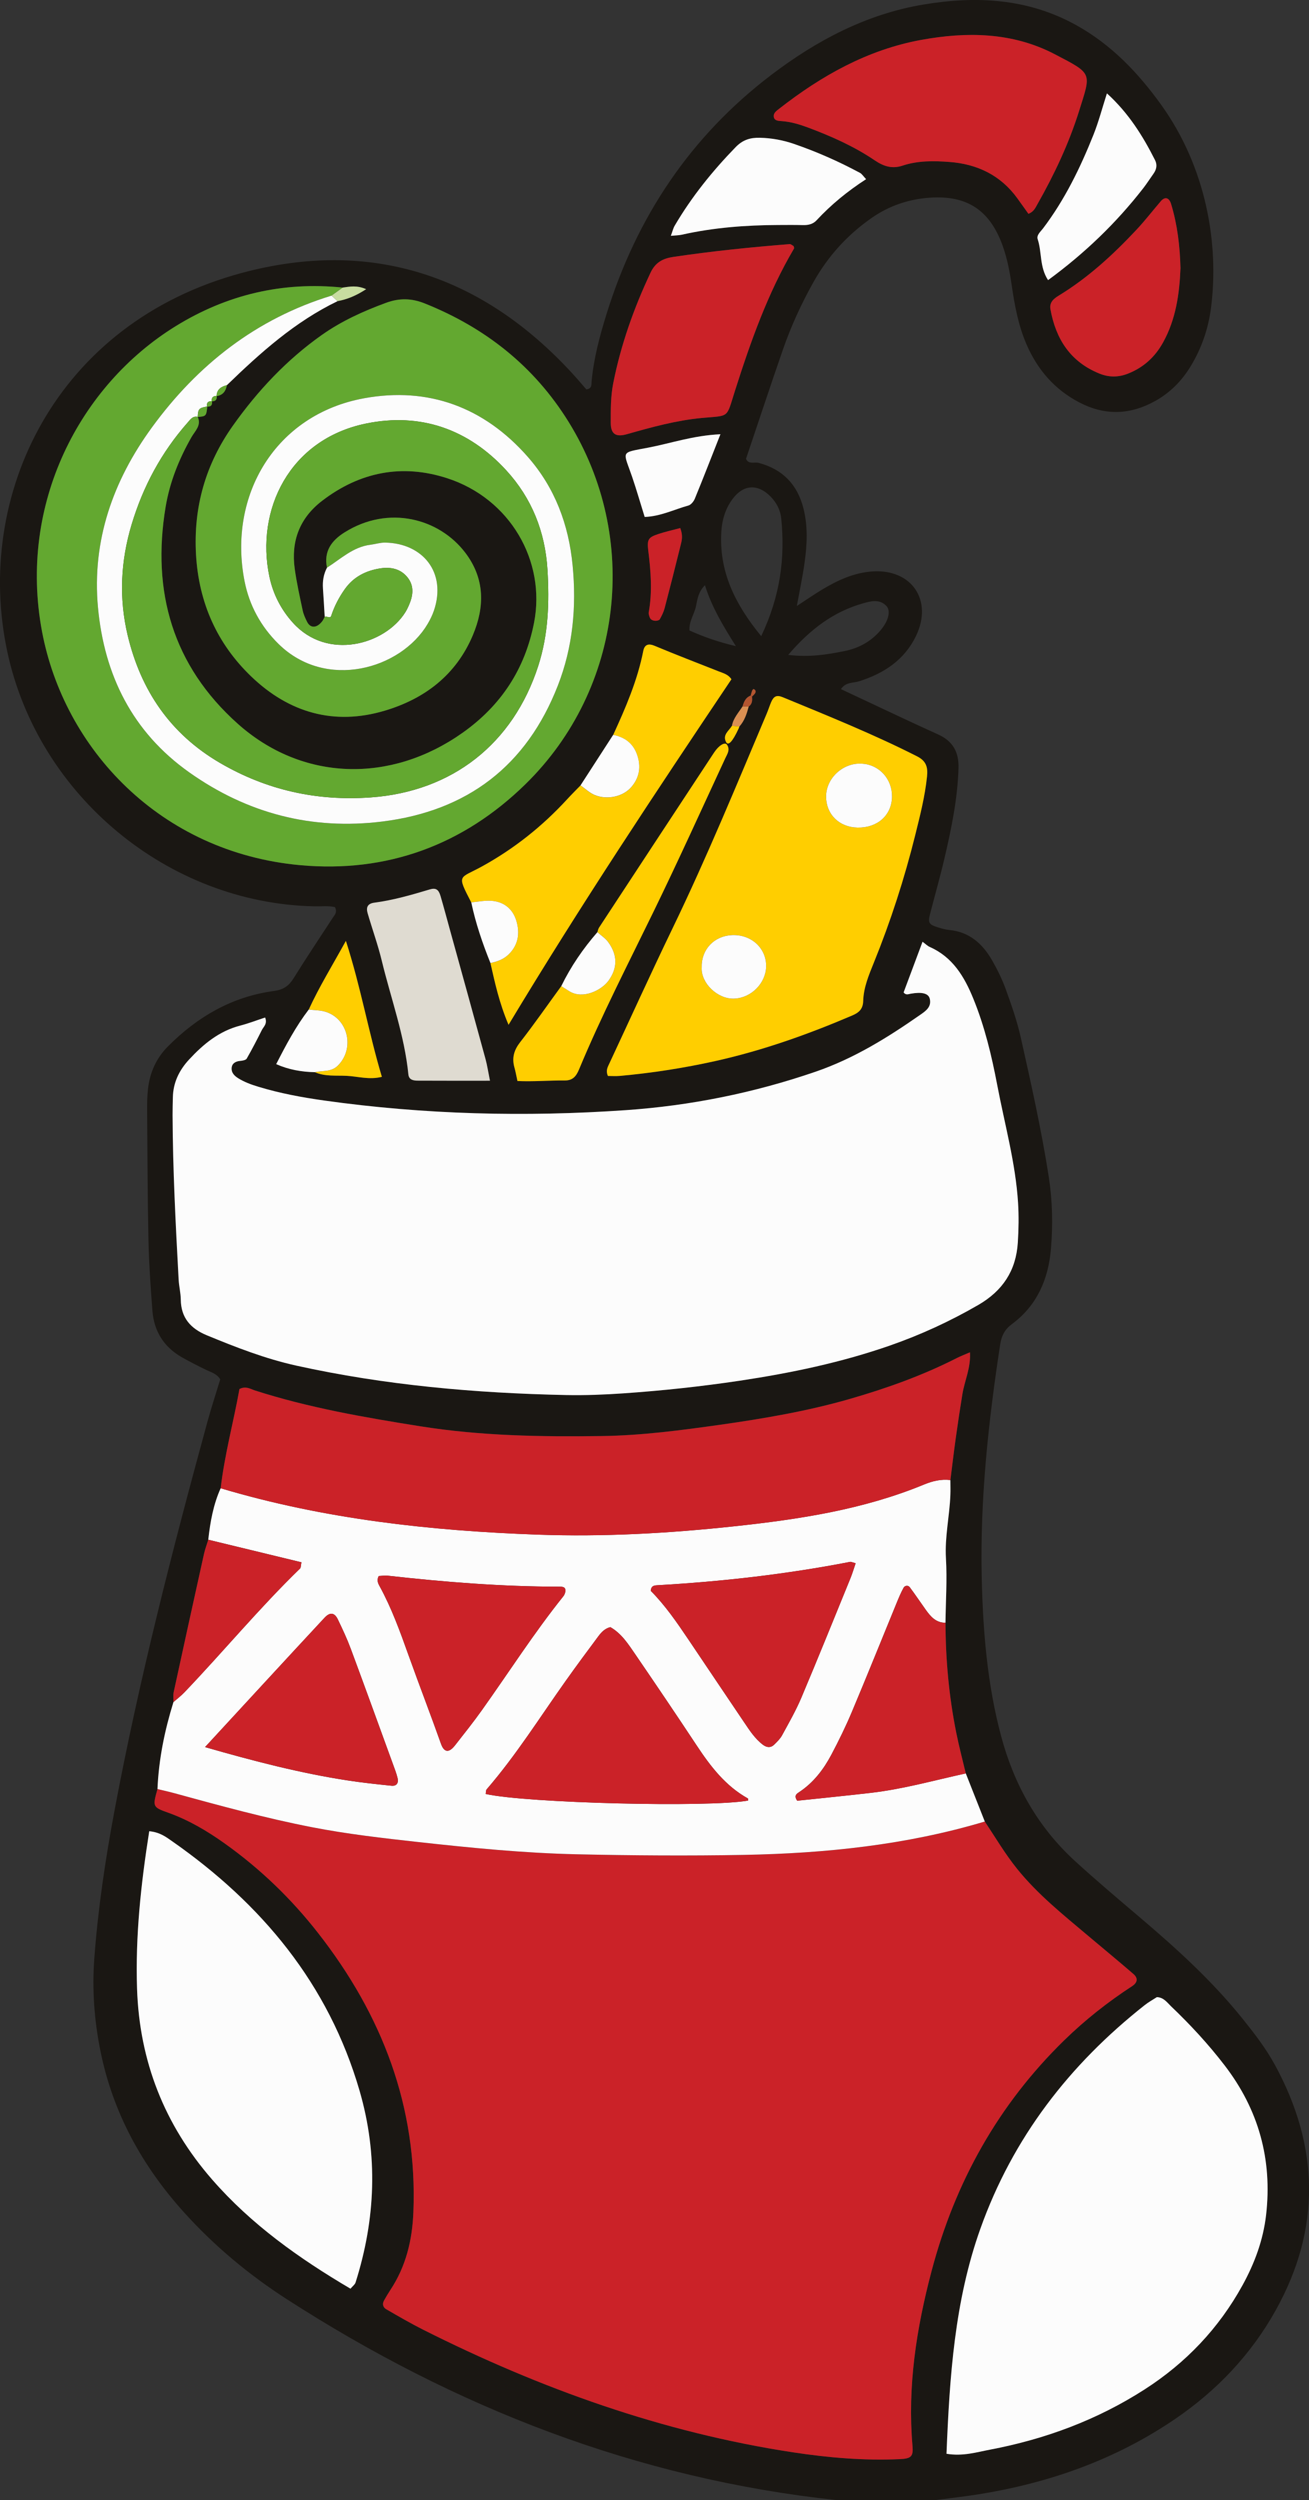 <svg xmlns="http://www.w3.org/2000/svg" width="565.66" height="1080" viewBox="0 0 565.66 1080"><rect x="0" y="0" width="565.66" height="1080" fill="#333333" stroke="none"/><g id="a"/><g id="b"><g id="c"><g id="d"><path d="M404.67 1079.97c-14.39.01-28.78.02-43.17.03-86.38-9.27-164.95-39.99-237.6-86.81-16.38-10.56-31.28-22.97-44.37-37.48-18.19-20.15-30.83-43.19-36.18-69.97-2.62-13.1-3.59-26.32-2.6-39.69 1.6-21.54 4.78-42.85 8.76-64.06 10.62-56.52 24.9-112.16 40.07-167.59 1.7-6.23 3.72-12.37 5.59-18.52-1.4-2.43-3.91-3.05-6.14-4.14-3.55-1.73-7.08-3.5-10.51-5.46-7.76-4.44-11.99-11.26-12.66-20.11-.75-10.04-1.49-20.09-1.7-30.14-.4-18.69-.44-37.39-.58-56.09-.02-3.23.01-6.49.39-9.69.82-6.97 3.54-13.11 8.56-18.17 12.77-12.87 27.77-21.58 45.91-24 4.03-.54 6.38-2.17 8.45-5.51 5.49-8.85 11.31-17.5 16.99-26.23.75-1.15 1.97-2.18.87-4.48-2.65-.65-5.81-.28-8.89-.34-63.29-1.3-119.27-47.85-132.65-109.74C-11.39 214.17 23.96 139.41 104.73 117.84c55.58-14.85 103.56 1.02 142.57 43.45 2.15 2.33 4.19 4.76 6.09 6.94 2.55-.43 2.13-2.12 2.25-3.4.93-10.08 3.54-19.78 6.53-29.39 13-41.7 36.12-76.42 71.03-103.01 19.71-15 41.24-26.35 65.86-30.47 22.77-3.81 45.1-2.69 66 8.9 15.15 8.4 26.69 20.48 36.67 34.34 19.48 27.07 25.14 60.05 21.59 87.75-1.16 9.01-4.06 17.47-8.79 25.26-3.81 6.27-8.81 11.36-15.22 14.95-10.83 6.08-21.78 6.49-32.92.67-10.66-5.57-18.01-14.07-22.76-24.98-3.63-8.32-5.21-17.16-6.51-26.06-.83-5.7-1.92-11.32-3.89-16.76-5.5-15.19-15.25-21.71-31.32-20.64-9.13.61-17.58 3.44-25.15 8.69-10.51 7.3-18.92 16.54-25.18 27.68-5.29 9.41-9.78 19.22-13.31 29.41-5.41 15.59-10.58 31.26-15.89 47.02 1.05 2.57 3.63 1.27 5.49 1.77 10.34 2.77 16.69 9.29 19.32 19.65 1.99 7.84 1.58 15.7.48 23.55-.84 5.95-2.1 11.84-3.33 18.62 4.14-2.7 7.37-4.95 10.74-6.98 6.82-4.11 13.98-7.46 22.08-7.96 16.9-1.04 26.06 12.57 18.67 27.89-5.01 10.38-13.88 16.18-24.57 19.57-2.62.83-5.81.26-7.86 3.39 2.32 1.09 4.57 2.15 6.82 3.2 11.71 5.47 23.37 11.06 35.15 16.37 6.42 2.89 9.03 7.66 8.83 14.53-.4 13.38-3.11 26.39-6.15 39.33-1.88 8.04-4.17 15.98-6.21 23.98-.88 3.43-.36 4.31 3.11 5.39 1.71.53 3.46 1.07 5.22 1.24 8.74.83 14.45 5.97 18.56 13.15 2.31 4.03 4.39 8.28 5.96 12.64 2.43 6.75 4.83 13.57 6.39 20.55 4.48 19.97 8.95 39.95 12.11 60.2 1.62 10.37 1.83 20.8.96 31.19-1.1 13.04-5.96 24.43-16.8 32.47-3.14 2.33-4.55 5.01-5.14 8.85-5.12 33.45-8.75 67-7.97 100.91.53 23.05 2.39 45.93 8.38 68.31 5.61 20.99 15.86 39.26 31.95 53.97 9.02 8.24 18.36 16.13 27.68 24.04 15.93 13.51 31.36 27.49 44.52 43.82 5.19 6.45 10.26 13 14.22 20.28 19.14 35.22 19.94 70.62.29 105.88-10.68 19.16-25.46 34.71-43.59 47.05-25.72 17.5-54.3 27.57-84.83 32.46-6.03.97-12.11 1.63-18.16 2.44zM91.61 173.29l-.06.07c1.65.07 2.26-.79 2.11-2.34l-.07.09c2.76-.38 4.01-2.19 4.47-4.74 14.48-14.02 29.41-27.43 47.81-36.28 4.19-.78 8.02-2.34 12.36-5.17-4.01-1.79-7.07-1.12-10.12-.69-25.94-2.68-50.06 3.03-72.13 16.64C34.41 166.49 7.81 217.65 18.14 272.75c9.47 50.5 50.89 95.47 111.64 100.99 37.43 3.41 70.37-8.66 97.27-34.99 42.27-41.37 49.69-106.43 18.63-156.54-14.91-24.06-36-40.68-62.18-51.15-5.65-2.26-10.91-2.37-16.61-.28-9.84 3.6-19.29 7.88-27.87 13.94-15.14 10.7-27.63 24.02-38.32 39.07-11.87 16.72-17.18 35.27-16 55.84 1.19 20.74 9.09 38.44 23.93 52.66 16.24 15.55 35.7 21.24 57.62 14.71 17.28-5.15 30.78-15.41 38.03-32.51 5.25-12.39 5.23-24.58-3.21-35.71-11.23-14.8-33.1-20.8-52.21-8.79-5.59 3.52-9.02 8.18-7.57 15.23-1.47 2.81-1.95 5.81-1.74 8.96.28 4.1.51 8.21.76 12.32-.35.62-.63 1.3-1.06 1.86-2.28 2.99-5.04 3.16-6.5.34-.81-1.58-1.58-3.26-1.95-4.99-1.26-5.96-2.59-11.92-3.43-17.95-1.67-12 2.11-21.98 11.84-29.43 16.28-12.47 34.47-16.03 53.9-9.79 27.43 8.83 42.81 35.92 37.68 62.4-3.89 20.06-14.24 35.79-30.8 47.54-31.29 22.2-69.52 20.98-97.31-3.88-28.01-25.06-37.21-57.01-31.1-93.68 1.79-10.72 5.8-20.68 11.19-30.13 1.49-2.61 4.36-5.01 2.68-8.69l-.03.03c3.61-.27 3.75-.43 4.13-4.55l-.04.05c1.76.17 2.29-.76 2.09-2.34zM324.4 300.47c-2.19.81-2.95 2.69-3.52 4.7-1.72 2.69-4 5.06-4.59 8.37-1.3 2.17-4.17 3.86-2.53 6.99.93 1.77 2.73-.04 5.38-5.73.15-.31.25-.64.37-.97 2.23-2.47 3.18-5.52 4.03-8.64 1.55-1.07 1.6-2.63 1.42-4.28.47-.51 1.06-.94 1.39-1.53.42-.76.11-1.45-.71-1.74-.12-.04-.54.45-.66.76-.25.66-.4 1.36-.58 2.05zm-188.34 162.69c4.41 1.95 9.16 1.35 13.76 1.58 4.85.24 9.75 1.8 15.19.43-5.75-19.19-9.03-38.53-15.55-58.73-5.96 10.81-11.57 19.91-16.04 29.66-5.59 7.3-9.87 15.36-14.07 23.59 5.47 2.4 11 3.35 16.71 3.47zm122.08-60.49c-6.19 7.12-11.49 14.83-15.62 23.33-5.9 8.1-11.61 16.33-17.77 24.22-2.7 3.46-3.63 6.83-2.46 10.95.48 1.7.78 3.45 1.3 5.81 6.91.32 13.68-.3 20.43-.23 3.45.03 4.94-1.79 6.18-4.77 9.66-23.2 21.16-45.53 32.17-68.11 10.69-21.92 20.75-44.15 31.01-66.28.84-1.81 2.29-3.75.71-5.94-.87-1.2-3.46.3-5.54 3.45-16.59 25.18-33.14 50.38-49.69 75.59-.38.58-.49 1.32-.73 1.99zm-54.5-12.85c1.88 9.01 4.86 17.68 8.28 26.2 1.96 8.57 3.79 17.18 7.83 26.67 31.05-51.6 63.6-100.52 96.31-149.26-1.34-2.11-3.46-2.61-5.44-3.39-9.33-3.68-18.68-7.29-27.94-11.14-2.25-.93-4.14-.65-4.7 2.24-2.51 12.77-7.62 24.59-13.01 36.31-4.71 7.27-9.41 14.54-14.11 21.82-1.96 2.03-3.97 4.01-5.87 6.09-10.68 11.63-22.87 21.31-36.72 28.92-9.86 5.42-11.01 3.13-4.62 15.53zm-108.29 253.08c-3.18 7.08-4.51 14.6-5.35 22.24-.63 2.05-1.41 4.07-1.87 6.16-4.41 19.89-8.78 39.79-13.09 59.7-.3 1.36-.07 2.84-.08 4.26-3.81 12.25-6.36 24.73-6.91 37.58-2.1 7.55-2.19 7.79 4.57 10.19 8.9 3.17 16.89 7.9 24.52 13.33 15.32 10.91 28.74 23.85 40.3 38.64 27.68 35.41 43.01 75.05 41.19 120.63-.49 12.16-3.21 23.4-9.93 33.58-.99 1.5-1.9 3.04-2.77 4.61-.82 1.49-.38 2.94.95 3.71 5.28 3.05 10.57 6.13 16.01 8.87 50.65 25.47 103.51 44.39 159.74 52.95 15.25 2.32 30.66 3.65 46.14 2.95 4.94-.22 5.95-1.09 5.55-5.68-2.23-25.76 1.7-50.82 8.25-75.6 10.14-38.34 28.77-71.78 57.24-99.59 9.03-8.82 18.86-16.58 29.42-23.46 2.39-1.56 2.62-3.46.55-5.25-6.51-5.63-13.18-11.1-19.76-16.65-10.7-9.02-21.63-17.76-30.5-28.77-5.21-6.47-9.39-13.57-13.95-20.44-2.74-6.92-5.48-13.85-8.21-20.77-1.38-5.84-2.93-11.65-4.11-17.53-3.16-15.69-4.62-31.56-4.66-47.55.11-9.27.75-18.58.2-27.82-.56-9.3 1.58-18.28 1.92-27.45.08-2.13.0-4.26.0-6.4.76-6.04 1.47-12.1 2.31-18.13.89-6.4 1.84-12.78 2.9-19.15.96-5.76 3.65-11.25 3.24-17.92-2.38 1.03-4.05 1.66-5.63 2.46-14.77 7.54-30.29 13.07-46.2 17.66-18.33 5.29-37.09 8.48-55.9 11.15-17.04 2.41-34.13 4.67-51.41 4.91-26.24.37-52.38-.08-78.41-4.22-24.12-3.85-48.13-7.98-71.45-15.48-1.97-.63-3.9-2.05-6.68-.61-2.51 14.07-6.42 28.25-8.11 42.87zm19.2-203.38c-3.54 1.16-7.1 2.55-10.78 3.5-9.09 2.36-15.92 7.97-22.11 14.67-4.33 4.68-6.89 10.01-7.01 16.43-.05 2.51-.13 5.03-.12 7.54.1 23.73 1.34 47.42 2.62 71.11.16 2.87.89 5.71.92 8.57.09 7.87 4.22 12.55 11.21 15.44 12.62 5.21 25.31 10.16 38.69 13.12 38.4 8.48 77.36 11.9 116.58 12.72 8.25.17 16.54-.16 24.77-.73 16.85-1.16 33.64-2.96 50.35-5.47 22.06-3.31 43.82-7.85 64.91-15.21 13.25-4.62 25.94-10.47 38.1-17.5 10.46-6.05 16.31-14.7 17.1-26.9.37-5.76.47-11.46.11-17.22-1.09-17.3-5.79-33.95-9-50.87-2.41-12.72-5.42-25.25-10.32-37.29-3.89-9.56-8.93-18.01-18.9-22.41-.95-.42-1.73-1.23-3.06-2.21-2.8 7.5-5.52 14.76-8.18 21.89 1.02 1.3 2.06.72 3.09.54 4.89-.84 7.68-.14 8.23 2.23.81 3.51-1.77 5.24-4.1 6.87-14.16 9.89-28.72 18.92-45.25 24.6-26.67 9.17-54.08 14.69-82.12 16.62-43.49 3-86.93 1.9-130.15-4.16-9.59-1.35-19.13-3.11-28.44-5.93-3.12-.94-6.11-2.02-8.88-3.75-1.62-1.01-2.89-2.39-2.77-4.3.13-2.03 1.61-2.96 3.66-3.14 1-.09 2.47-.33 2.86-1 2.33-4.03 4.46-8.19 6.55-12.35.74-1.47 2.49-2.64 1.4-5.43zM409 1059.98c7.1 1.18 12.98-.69 18.88-1.8 23.84-4.52 46.22-12.82 66.71-25.99 17.86-11.47 32.06-26.39 42.31-45 5.23-9.5 8.96-19.53 10.2-30.39 2.74-23.96-3.24-45.5-17.94-64.62-7.02-9.12-14.81-17.55-23.12-25.49-1.72-1.65-3.17-3.87-6.14-3.97-1.71 1.11-3.61 2.16-5.29 3.48-32.53 25.69-56.97 57.24-71 96.63-11.12 31.22-13.25 63.65-14.62 97.14zM64.49 791.05c-3.6 22.84-6.02 45.28-5.27 67.99 1.03 31.36 11.83 58.82 32.43 82.46 16.97 19.47 37.67 34.14 59.81 47.18.88-1.05 1.89-1.76 2.19-2.7 8.68-27.4 9.81-54.99 1.75-82.74-13.42-46.23-42.33-80.86-81.18-107.97-2.58-1.8-5.21-3.78-9.73-4.22zm198.21-326.25c1.58.0 3.36.14 5.12-.02 13.95-1.25 27.75-3.4 41.42-6.45 20.37-4.54 39.93-11.49 59.09-19.68 2.82-1.21 4.6-2.72 4.7-6.27.16-5.79 2.42-11.16 4.58-16.49 7.29-17.97 13.24-36.38 17.91-55.19 2.07-8.34 4.2-16.68 5.09-25.29.41-3.97-.33-6.67-4.28-8.67-18.89-9.58-38.51-17.48-58.06-25.55-2.66-1.09-3.91-.45-5.03 2.14-.71 1.64-1.24 3.37-1.94 5.02-13.11 31.04-25.93 62.2-40.6 92.56-9.51 19.69-18.54 39.61-27.8 59.42-.63 1.35-.97 2.66-.19 4.47zM444.42 92.37c2.34-.92 3.03-2.63 3.91-4.17 7.27-12.82 13.56-26.14 17.97-40.18 5.28-16.81 6.03-15.99-10.52-24.62-18.29-9.54-38.08-9.76-57.78-6.15-23.05 4.23-43.02 15.44-61.33 29.76-1.12.87-2.47 1.8-2.3 3.33.19 1.81 1.94 1.86 3.31 1.96 3.99.27 7.75 1.39 11.46 2.77 10.1 3.78 19.97 8.15 28.89 14.2 3.98 2.7 7.62 3.73 12.02 2.27 6.63-2.2 13.48-2.09 20.26-1.58 12 .9 22.1 5.72 29.33 15.7 1.64 2.26 3.25 4.54 4.8 6.7zm-101.45 13.95c-.58-.31-1.19-.92-1.75-.87-16.77 1.33-33.5 3.06-50.16 5.51-4.67.69-7.84 2.37-9.95 6.84-7.21 15.31-12.83 31.15-16.12 47.73-1.11 5.57-1.09 11.42-1.08 17.14.01 4.85 2.19 6.26 6.93 4.91 10.69-3.03 21.47-6.02 32.5-7.03 12.13-1.12 10.4.37 14.28-11.81 6.75-21.2 14.14-42.1 25.49-61.37.14-.24-.09-.69-.15-1.05zM211.71 466.85c-.78-3.86-1.18-6.67-1.93-9.39-5.1-18.66-10.26-37.29-15.41-55.93-1.33-4.83-2.62-9.68-4.03-14.49-.83-2.82-2.07-3.58-4.57-2.83-7.9 2.36-15.8 4.66-24.02 5.74-2.79.37-3.68 1.88-2.91 4.53 2.01 6.88 4.45 13.64 6.13 20.59 3.96 16.33 9.81 32.22 11.49 49.09.23 2.33 2.16 2.66 3.96 2.67 10.01.06 20.03.03 31.27.03zM510.13 115.72c-.25-9.33-1.32-18.56-4.04-27.56-.87-2.86-2.67-3.34-4.48-1.22-3.51 4.08-6.8 8.36-10.47 12.28-10.1 10.78-20.92 20.74-33.6 28.47-2.3 1.4-4.12 2.99-3.59 5.96 2.32 12.85 8.63 22.67 21.18 27.74 4.22 1.71 8.34 1.63 12.55-.08 6.61-2.67 11.49-7.16 14.92-13.37 5.55-10.03 7.09-20.96 7.54-32.22zm-220.24-13.86c1.97-.19 3.38-.18 4.72-.48 13.71-3.07 27.61-4.13 41.62-4.19 3.58-.02 7.17-.06 10.75.04 2.27.06 4.33-.41 5.87-2.07 6.3-6.78 13.42-12.6 21.41-17.77-1.2-1.26-1.78-2.25-2.65-2.72-9.16-4.92-18.66-9.12-28.48-12.5-4.71-1.62-9.65-2.55-14.75-2.67-4.2-.1-7.44.91-10.5 4.06-10.04 10.34-19 21.45-26.3 33.87-.69 1.17-.99 2.56-1.69 4.42zm188.45-61.53c-2.07 6.44-3.59 12.31-5.82 17.9-5.71 14.31-12.43 28.12-21.82 40.48-1.07 1.4-2.87 2.89-2.28 4.65 1.86 5.58.75 11.97 4.48 17.65 15.85-11.6 29.45-24.68 41.15-39.73 1.53-1.97 2.87-4.1 4.33-6.13 1.36-1.88 1.82-3.87.73-6.01-5.3-10.49-11.46-20.34-20.77-28.8zm-149.4 234.49c8.3-17.46 10.36-33.84 8.66-50.83-.36-3.63-2.02-6.84-4.61-9.48-5.51-5.61-11.69-5.28-16.39 1-3.07 4.11-4.55 8.84-4.88 13.97-1.08 17.1 5.63 31.21 17.22 45.33zm-17.62-87.25c-11.87.57-21.39 3.91-31.17 5.79-12.39 2.38-10.92 1.12-7.01 12.58 1.94 5.7 3.61 11.48 5.44 17.37 6.91-.26 12.74-3.25 18.88-4.94 1.14-.31 2.31-1.78 2.8-2.99 3.64-8.88 7.11-17.83 11.05-27.81zm29.29 95.34c9.44 1.11 16.88-.18 24.25-1.64 6.11-1.21 11.45-4.08 15.57-8.89 3.5-4.09 4.64-8.48 2.6-10.62-2.95-3.1-6.73-2.08-10.08-1.13-12.73 3.6-22.81 11.15-32.35 22.28zm-46.64-54.8c-3.36.9-6.45 1.58-9.44 2.57-4.29 1.42-5 2.29-4.39 7.16 1.12 8.91 1.83 17.77.2 26.69-.12.64.18 1.39.39 2.06.38 1.18 1.45 1.54 2.51 1.58.64.03 1.63-.2 1.88-.64.85-1.52 1.66-3.13 2.1-4.81 2.36-8.98 4.63-17.99 6.86-27 .5-2.04 1.18-4.13-.11-7.6zm10.66 24.69c-2.88 2.88-3.25 6.05-3.88 9.1-.7 3.42-3.04 6.4-2.81 10.45 6.11 2.76 12.36 4.95 20.06 6.78-5.66-8.98-10.42-16.91-13.37-26.33z" fill="#1a1713" fill-rule="evenodd"/><path d="M425.57 786.87c4.56 6.87 8.74 13.97 13.95 20.44 8.87 11.01 19.8 19.75 30.5 28.77 6.58 5.56 13.25 11.02 19.76 16.65 2.07 1.79 1.83 3.69-.55 5.25-10.56 6.88-20.39 14.64-29.42 23.46-28.47 27.81-47.1 61.25-57.24 99.59-6.55 24.78-10.48 49.84-8.25 75.6.4 4.58-.61 5.46-5.55 5.68-15.49.7-30.89-.63-46.14-2.95-56.24-8.56-109.09-27.49-159.74-52.95-5.45-2.74-10.73-5.82-16.01-8.87-1.33-.77-1.78-2.22-.95-3.71.87-1.57 1.78-3.11 2.77-4.61 6.73-10.19 9.45-21.42 9.93-33.58 1.82-45.58-13.5-85.22-41.19-120.63-11.56-14.79-24.98-27.73-40.3-38.64-7.62-5.43-15.61-10.16-24.52-13.33-6.76-2.41-6.67-2.64-4.57-10.19 2.44.6 4.89 1.13 7.3 1.79 19.71 5.39 39.41 10.79 59.5 14.7 15.16 2.95 30.47 4.7 45.8 6.39 22.83 2.52 45.69 4.79 68.65 5.3 24.04.53 48.1.71 72.14.26 35.24-.66 70.16-4.25 104.13-14.41z" fill="#cb2228" fill-rule="evenodd"/><path d="M114.56 439.52c1.09 2.79-.66 3.95-1.4 5.43-2.1 4.16-4.22 8.32-6.55 12.35-.39.67-1.86.91-2.86 1-2.05.19-3.53 1.11-3.66 3.14-.12 1.91 1.15 3.28 2.77 4.3 2.77 1.73 5.76 2.81 8.88 3.75 9.31 2.82 18.86 4.59 28.44 5.93 43.22 6.06 86.66 7.16 130.15 4.16 28.03-1.94 55.44-7.45 82.12-16.62 16.53-5.68 31.09-14.71 45.25-24.6 2.33-1.63 4.91-3.36 4.1-6.87-.55-2.37-3.34-3.08-8.23-2.23-1.03.18-2.07.76-3.09-.54 2.67-7.13 5.38-14.4 8.18-21.89 1.33.97 2.11 1.79 3.06 2.21 9.96 4.4 15.01 12.85 18.9 22.41 4.9 12.04 7.9 24.57 10.32 37.29 3.21 16.92 7.91 33.57 9 50.87.36 5.76.26 11.46-.11 17.22-.79 12.2-6.64 20.84-17.1 26.9-12.17 7.04-24.85 12.88-38.1 17.5-21.1 7.36-42.86 11.9-64.91 15.21-16.71 2.51-33.5 4.3-50.35 5.47-8.24.57-16.53.9-24.77.73-39.23-.82-78.19-4.24-116.58-12.72-13.38-2.96-26.07-7.91-38.69-13.12-6.99-2.89-11.12-7.57-11.21-15.44-.03-2.86-.77-5.7-.92-8.57-1.28-23.68-2.52-47.37-2.62-71.11-.01-2.51.07-5.03.12-7.54.12-6.42 2.68-11.75 7.01-16.43 6.2-6.7 13.02-12.32 22.11-14.67 3.68-.95 7.24-2.34 10.78-3.5z" fill="#fcfcfc" fill-rule="evenodd"/><path d="M425.57 786.87c-33.97 10.16-68.89 13.75-104.13 14.41-24.04.45-48.1.27-72.14-.26-22.96-.51-45.82-2.78-68.65-5.3-15.33-1.69-30.64-3.44-45.8-6.39-20.08-3.9-39.78-9.31-59.5-14.7-2.42-.66-4.87-1.2-7.3-1.79.54-12.85 3.1-25.33 6.91-37.59 1.6-1.41 3.3-2.71 4.76-4.23 16.84-17.63 32.41-36.46 49.94-53.45.4-.39.31-1.29.6-2.69-13.4-3.24-26.83-6.5-40.26-9.75.84-7.64 2.17-15.16 5.36-22.24 44.73 13.34 90.68 18.39 137.1 20.04 28.4 1.01 56.72-.57 84.98-3.62 27.92-3.01 55.55-7.19 81.73-17.98 3.74-1.54 7.48-2.48 11.52-1.99.0 2.13.09 4.27.0 6.4-.34 9.16-2.47 18.15-1.92 27.45.55 9.24-.09 18.54-.2 27.8-4.15.04-6.45-2.71-8.58-5.68-2.29-3.2-4.48-6.48-6.84-9.64-.78-1.05-2.17-.72-2.68.19-1.21 2.18-2.16 4.52-3.11 6.83-6.41 15.61-12.69 31.26-19.24 46.81-2.64 6.28-5.65 12.42-8.83 18.43-3.39 6.4-7.73 12.1-13.89 16.19-1.06.71-2.49 1.48-.9 3.75 10.36-1.1 21.06-2.17 31.74-3.39 13.94-1.61 27.44-5.41 41.1-8.41 2.74 6.92 5.47 13.85 8.21 20.77zm-215.68-11.91c17.54 3.95 96.52 5.94 113.38 2.85-.02-.31.07-.82-.08-.91-9.71-5.41-16.19-13.9-22.17-22.95-8.72-13.19-17.58-26.29-26.51-39.34-3.02-4.41-5.96-9.01-10.76-11.72-2.4.6-3.87 2.21-5.14 3.9-4.73 6.33-9.43 12.69-14.01 19.13-11.24 15.81-21.55 32.29-34.28 47.02-.39.46-.3 1.33-.43 2.01zm159.86-99.66c-1.65-.44-2.01-.66-2.32-.61-27.48 5.34-55.23 8.5-83.17 10.1-1.4.08-2.87.09-3.05 2.43 6.16 6.18 11.24 13.56 16.25 20.99 8.02 11.89 15.99 23.81 24.03 35.69 2.41 3.56 4.73 7.21 8.24 9.84 1.59 1.19 3.32 1.39 4.82-.08 1.26-1.24 2.6-2.54 3.43-4.07 2.91-5.35 5.96-10.65 8.32-16.24 7.25-17.17 14.22-34.45 21.26-51.7.8-1.96 1.39-4.02 2.19-6.34zm-281.15 79.42c21.45 6.16 41.17 11.23 61.35 14.36 6.37.99 12.79 1.67 19.21 2.33 2.23.23 3.19-1.2 2.63-3.39-.27-1.04-.57-2.08-.94-3.08-6.38-17.52-12.72-35.06-19.21-52.54-1.62-4.36-3.6-8.6-5.62-12.8-1.45-3.01-3.38-3.33-5.82-.71-16.83 18.1-33.56 36.29-51.6 55.84zm75.04-73.89c-.9 1.73-.35 3.02.36 4.31 5.21 9.48 8.85 19.61 12.49 29.76 4.6 12.84 9.51 25.56 14.08 38.41 1.26 3.55 3.29 4.17 6.01.7 3.99-5.09 8.03-10.14 11.77-15.41 11.66-16.38 22.5-33.35 35.1-49.06.58-.72.97-1.9.87-2.8-.15-1.3-1.52-1.33-2.55-1.33-24.82.0-49.51-1.98-74.15-4.74-1.39-.16-2.83.1-3.99.15z" fill="#fcfcfc" fill-rule="evenodd"/><path d="M141.3 245.23c-1.45-7.05 1.97-11.72 7.57-15.23 19.11-12 40.98-6 52.21 8.79 8.45 11.13 8.47 23.31 3.21 35.71-7.25 17.1-20.75 27.36-38.03 32.51-21.92 6.53-41.39.84-57.62-14.71-14.84-14.21-22.73-31.92-23.93-52.66-1.18-20.57 4.12-39.13 16-55.84 10.69-15.05 23.18-28.37 38.32-39.07 8.58-6.06 18.03-10.34 27.87-13.94 5.69-2.09 10.96-1.98 16.61.28 26.17 10.47 47.26 27.09 62.18 51.15 31.06 50.11 23.64 115.18-18.63 156.54-26.9 26.33-59.84 38.39-97.27 34.99-60.75-5.53-102.17-50.49-111.64-100.99-10.33-55.1 16.27-106.27 57.82-131.89 22.07-13.61 46.19-19.31 72.13-16.64-1.6 1.15-3.2 2.3-4.8 3.46-32.52 9.95-57.91 29.87-77.67 56.97-16.79 23.02-25.96 48.91-23.29 77.76 2.71 29.25 14.89 53.82 39.36 71.17 25.07 17.78 53.01 25.1 83.57 21.29 36.76-4.59 62.28-24.08 75.79-58.72 6.52-16.7 8.1-34.06 6.39-51.87-1.7-17.71-7.66-33.61-19.41-46.98-18.82-21.42-42.93-30.34-70.7-25.27-38.34 7-58.94 41.95-51.66 79.03 2.04 10.39 7.04 19.58 14.68 27.1 20.52 20.19 52.84 10.92 64.41-8.6 1.09-1.84 2.07-3.81 2.75-5.83 5.54-16.43-4.81-29.05-21.05-29.35-2.12-.04-4.24.66-6.36.93-7.52.94-12.8 6.11-18.81 9.91z" fill="#63a830" fill-rule="evenodd"/><path d="M409.01 1059.98c1.36-33.49 3.5-65.92 14.62-97.14 14.03-39.39 38.47-70.94 71-96.63 1.68-1.33 3.58-2.37 5.29-3.48 2.97.1 4.41 2.33 6.14 3.97 8.32 7.94 16.11 16.36 23.12 25.49 14.71 19.12 20.68 40.66 17.94 64.62-1.24 10.85-4.97 20.89-10.2 30.39-10.25 18.61-24.45 33.53-42.31 45-20.49 13.16-42.88 21.46-66.71 25.99-5.9 1.12-11.77 2.98-18.88 1.8z" fill="#fcfcfc" fill-rule="evenodd"/><path d="M410.69 639.36c-4.04-.49-7.78.45-11.52 1.99-26.18 10.79-53.81 14.98-81.73 17.98-28.26 3.04-56.58 4.63-84.98 3.62-46.42-1.65-92.37-6.7-137.1-20.04 1.69-14.62 5.59-28.79 8.11-42.86 2.78-1.44 4.71-.02 6.68.61 23.31 7.5 47.33 11.63 71.45 15.48 26.02 4.15 52.17 4.59 78.41 4.22 17.28-.24 34.38-2.5 51.41-4.91 18.81-2.67 37.57-5.86 55.9-11.15 15.91-4.59 31.42-10.13 46.2-17.66 1.58-.8 3.25-1.43 5.63-2.46.41 6.67-2.28 12.16-3.24 17.92-1.05 6.37-2.01 12.76-2.9 19.15-.84 6.03-1.55 12.09-2.31 18.13z" fill="#cb2228" fill-rule="evenodd"/><path d="M64.49 791.05c4.52.44 7.15 2.41 9.73 4.22 38.85 27.11 67.76 61.74 81.18 107.97 8.05 27.75 6.92 55.34-1.75 82.74-.29.93-1.31 1.64-2.19 2.7-22.14-13.04-42.84-27.71-59.81-47.18-20.6-23.64-31.4-51.1-32.43-82.46-.75-22.71 1.67-45.15 5.27-67.99z" fill="#fcfcfc" fill-rule="evenodd"/><path d="M262.7 464.8c-.79-1.81-.44-3.12.19-4.47 9.26-19.81 18.29-39.73 27.8-59.42 14.67-30.36 27.49-61.52 40.6-92.56.7-1.65 1.23-3.37 1.94-5.02 1.12-2.59 2.37-3.23 5.03-2.14 19.55 8.07 39.17 15.97 58.06 25.55 3.95 2.01 4.69 4.7 4.28 8.67-.89 8.6-3.02 16.95-5.09 25.29-4.67 18.81-10.62 37.22-17.91 55.19-2.16 5.33-4.42 10.7-4.58 16.49-.1 3.55-1.87 5.06-4.7 6.27-19.15 8.19-38.72 15.14-59.09 19.68-13.67 3.05-27.48 5.19-41.42 6.45-1.75.16-3.54.02-5.12.02zm122.76-120.59c.13-7.66-5.47-13.86-12.97-14.33-8.15-.51-15.51 6.24-15.51 14.23.0 7.67 5.65 13.23 13.59 13.39 8.61.17 14.75-5.31 14.89-13.29zm-82.24 73.67c-.39 6.86 6.89 13.73 13.96 13.51 7.44-.24 13.74-6.64 13.89-13.83.17-7.89-6.33-13.92-14.65-13.61-7.79.29-13.39 6.21-13.2 13.93z" fill="#ffce00" fill-rule="evenodd"/><path d="M141.3 245.23c6-3.81 11.28-8.98 18.81-9.91 2.13-.27 4.25-.97 6.36-.93 16.24.3 26.6 12.92 21.05 29.35-.68 2.02-1.66 3.99-2.75 5.83-11.57 19.52-43.9 28.79-64.41 8.6-7.65-7.52-12.64-16.7-14.68-27.1-7.28-37.08 13.32-72.03 51.66-79.03 27.76-5.07 51.87 3.85 70.7 25.27 11.75 13.37 17.71 29.27 19.41 46.98 1.71 17.81.13 35.17-6.39 51.87-13.51 34.64-39.03 54.13-75.79 58.72-30.55 3.81-58.5-3.51-83.57-21.29-24.47-17.35-36.65-41.92-39.36-71.17-2.67-28.85 6.5-54.74 23.29-77.76 19.76-27.1 45.15-47.02 77.67-56.97.85.8 1.71 1.6 2.56 2.41-18.39 8.86-33.33 22.27-47.81 36.29-2.51.61-4.37 1.85-4.47 4.73l.07-.09c-1.57.0-2.37.69-2.11 2.34l.06-.07c-1.65-.07-2.45.61-2.09 2.34l.04-.05c-3.62.65-3.96 1.03-4.13 4.55l.03-.03c-2.19-.54-3.21 1.13-4.35 2.42-11.36 12.86-19.28 27.6-24.22 44.03-4.77 15.86-5.54 31.83-1.71 47.9 5.69 23.83 18.45 42.61 39.91 55.12 20.19 11.77 41.85 16.56 65.15 14.89 35.18-2.53 61.47-23.13 72.35-56.76 4.41-13.63 4.84-27.53 4-41.58-.98-16.36-6.76-30.9-17.83-42.97-16.37-17.83-37.1-25.02-60.56-20.2-33.21 6.82-47.82 37.39-41.78 66.13 1.57 7.49 5.01 14.23 10.19 19.96 14.91 16.5 39.75 9.47 48.56-4.57.57-.91 1.04-1.89 1.48-2.87 1.84-4.16 2.5-8.41-.57-12.22-2.98-3.69-7.25-4.55-11.71-3.86-6.25.97-11.6 3.65-15.38 9-2.5 3.55-4.49 7.32-5.84 11.47-.46 1.43-1.94-.03-2.82.52-.25-4.11-.48-8.21-.76-12.32-.22-3.15.26-6.15 1.74-8.96z" fill="#fcfcfc" fill-rule="evenodd"/><path d="M140.32 266.51c.89-.55 2.36.91 2.82-.52 1.35-4.15 3.33-7.92 5.84-11.47 3.77-5.35 9.13-8.03 15.38-9 4.46-.69 8.73.17 11.71 3.86 3.08 3.81 2.41 8.05.57 12.22-.43.98-.91 1.96-1.48 2.87-8.82 14.03-33.66 21.07-48.56 4.57-5.17-5.72-8.62-12.46-10.19-19.96-6.04-28.74 8.57-59.31 41.78-66.13 23.47-4.82 44.2 2.38 60.56 20.2 11.08 12.06 16.85 26.61 17.83 42.97.84 14.05.41 27.95-4 41.58-10.88 33.63-37.17 54.23-72.35 56.76-23.3 1.67-44.96-3.11-65.15-14.89-21.46-12.51-34.23-31.29-39.91-55.12-3.83-16.07-3.07-32.04 1.71-47.9 4.94-16.43 12.86-31.17 24.22-44.03 1.14-1.29 2.15-2.96 4.35-2.42 1.68 3.67-1.19 6.08-2.68 8.69-5.39 9.45-9.4 19.41-11.19 30.13-6.12 36.67 3.09 68.63 31.1 93.68 27.79 24.86 66.02 26.08 97.31 3.88 16.56-11.75 26.91-27.48 30.8-47.54 5.13-26.48-10.24-53.57-37.68-62.4-19.42-6.25-37.62-2.68-53.9 9.79-9.73 7.45-13.51 17.44-11.84 29.43.84 6.02 2.17 11.99 3.43 17.95.37 1.73 1.14 3.41 1.95 4.99 1.46 2.82 4.22 2.65 6.5-.34.43-.56.71-1.24 1.06-1.86z" fill="#63a830" fill-rule="evenodd"/><path d="M444.42 92.37c-1.55-2.16-3.16-4.44-4.8-6.7-7.23-9.98-17.33-14.8-29.33-15.7-6.78-.51-13.63-.62-20.26 1.58-4.39 1.46-8.03.43-12.02-2.27-8.92-6.05-18.79-10.42-28.89-14.2-3.71-1.38-7.47-2.5-11.46-2.77-1.37-.09-3.12-.15-3.31-1.96-.16-1.53 1.19-2.46 2.3-3.33 18.31-14.32 38.28-25.54 61.33-29.76 19.69-3.62 39.48-3.4 57.78 6.15 16.55 8.63 15.8 7.81 10.52 24.62-4.41 14.05-10.7 27.36-17.97 40.18-.88 1.55-1.57 3.26-3.91 4.17z" fill="#cb2228" fill-rule="evenodd"/><path d="M264.98 317.46c5.39-11.72 10.5-23.55 13.01-36.31.57-2.89 2.45-3.17 4.7-2.24 9.25 3.85 18.61 7.47 27.94 11.14 1.98.78 4.1 1.28 5.44 3.39-32.71 48.74-65.26 97.66-96.31 149.26-4.04-9.49-5.87-18.1-7.83-26.67 2.82-.61 5.52-1.53 7.66-3.54 4.38-4.12 5.17-9.31 3.52-14.73-1.59-5.22-5.47-8.32-11.01-8.63-2.8-.16-5.64.44-8.46.7-6.39-12.4-5.23-10.11 4.62-15.53 13.84-7.62 26.04-17.3 36.72-28.92 1.91-2.08 3.91-4.06 5.87-6.09 2.05 1.42 3.92 3.27 6.18 4.18 5.5 2.22 12.26.66 15.82-3.51 3.53-4.15 4.26-8.91 2.39-14.07-1.76-4.87-5.34-7.44-10.27-8.41z" fill="#ffce00" fill-rule="evenodd"/><path d="M342.97 106.32c.06.35.29.81.15 1.05-11.36 19.27-18.74 40.17-25.49 61.37-3.88 12.18-2.15 10.69-14.28 11.81-11.03 1.02-21.81 4-32.5 7.03-4.74 1.35-6.92-.07-6.93-4.91-.01-5.72-.03-11.57 1.08-17.14 3.29-16.58 8.9-32.42 16.12-47.73 2.11-4.47 5.29-6.15 9.95-6.84 16.66-2.46 33.39-4.18 50.16-5.51.56-.04 1.16.57 1.75.88z" fill="#cb2228" fill-rule="evenodd"/><path d="M417.35 766.1c-13.66 2.99-27.16 6.8-41.1 8.41-10.68 1.23-21.38 2.29-31.74 3.39-1.59-2.27-.16-3.05.9-3.75 6.16-4.09 10.51-9.79 13.89-16.19 3.18-6.02 6.19-12.16 8.83-18.43 6.54-15.55 12.83-31.2 19.24-46.81.95-2.32 1.9-4.65 3.11-6.83.51-.92 1.9-1.24 2.68-.19 2.36 3.15 4.55 6.43 6.84 9.64 2.13 2.98 4.43 5.73 8.58 5.68.04 16.01 1.51 31.88 4.66 47.57 1.18 5.88 2.73 11.69 4.11 17.53z" fill="#cb2228" fill-rule="evenodd"/><path d="M211.71 466.85c-11.24.0-21.26.03-31.27-.03-1.8-.01-3.73-.34-3.96-2.67-1.68-16.87-7.53-32.76-11.49-49.09-1.68-6.95-4.13-13.71-6.13-20.59-.77-2.65.12-4.16 2.91-4.53 8.21-1.08 16.11-3.38 24.02-5.74 2.5-.75 3.74.02 4.57 2.83 1.41 4.81 2.69 9.66 4.03 14.49 5.15 18.64 10.32 37.27 15.41 55.93.74 2.72 1.15 5.54 1.93 9.39z" fill="#dfdbd1" fill-rule="evenodd"/><path d="M510.13 115.72c-.45 11.26-1.98 22.19-7.54 32.22-3.44 6.21-8.32 10.7-14.92 13.37-4.21 1.71-8.33 1.78-12.55.08-12.55-5.07-18.86-14.89-21.18-27.74-.54-2.97 1.28-4.56 3.59-5.96 12.68-7.73 23.51-17.69 33.6-28.47 3.67-3.92 6.97-8.2 10.47-12.28 1.81-2.11 3.61-1.64 4.48 1.22 2.73 9 3.79 18.23 4.04 27.56z" fill="#cb2228" fill-rule="evenodd"/><path d="M258.15 402.68c.23-.67.35-1.41.73-1.99 16.54-25.21 33.1-50.41 49.69-75.59 2.08-3.15 4.67-4.66 5.54-3.45 1.58 2.19.13 4.13-.71 5.94-10.26 22.13-20.33 44.36-31.01 66.28-11 22.58-22.51 44.9-32.17 68.11-1.24 2.98-2.73 4.8-6.18 4.77-6.76-.06-13.52.55-20.43.23-.52-2.36-.82-4.11-1.3-5.81-1.17-4.12-.24-7.48 2.46-10.95 6.16-7.89 11.87-16.13 17.77-24.22 1.19.74 2.37 1.51 3.57 2.24 5.78 3.52 13.84-.4 16.9-4.69 3.86-5.4 3.95-10.96-.21-16.62-1.22-1.66-3.08-2.85-4.65-4.26z" fill="#ffce00" fill-rule="evenodd"/><path d="M289.9 101.86c.7-1.86 1-3.26 1.69-4.42 7.3-12.43 16.27-23.54 26.3-33.87 3.06-3.15 6.3-4.16 10.5-4.06 5.1.12 10.04 1.05 14.75 2.67 9.82 3.38 19.32 7.58 28.48 12.5.87.47 1.46 1.47 2.65 2.72-7.99 5.16-15.11 10.99-21.41 17.77-1.54 1.66-3.6 2.13-5.87 2.07-3.58-.1-7.17-.06-10.75-.04-14.01.06-27.91 1.12-41.62 4.19-1.34.3-2.75.29-4.72.48z" fill="#fcfcfc" fill-rule="evenodd"/><path d="M478.34 40.34c9.31 8.46 15.47 18.31 20.77 28.8 1.09 2.15.63 4.13-.73 6.01-1.46 2.03-2.8 4.16-4.33 6.13-11.7 15.05-25.3 28.13-41.15 39.73-3.73-5.68-2.62-12.08-4.48-17.65-.59-1.77 1.21-3.25 2.28-4.65 9.38-12.36 16.1-26.17 21.82-40.48 2.23-5.59 3.75-11.45 5.82-17.9z" fill="#fcfcfc" fill-rule="evenodd"/><path d="M90.01 665.15c13.43 3.25 26.86 6.51 40.26 9.75-.29 1.39-.2 2.3-.6 2.69-17.53 16.99-33.1 35.82-49.94 53.45-1.46 1.53-3.17 2.83-4.76 4.23.02-1.42-.21-2.89.08-4.26 4.31-19.91 8.69-39.81 13.09-59.7.46-2.09 1.24-4.11 1.87-6.16z" fill="#cb2228" fill-rule="evenodd"/><path d="M311.32 187.58c-3.94 9.99-7.41 18.94-11.05 27.81-.49 1.21-1.66 2.67-2.8 2.99-6.14 1.69-11.97 4.68-18.88 4.94-1.84-5.89-3.5-11.67-5.44-17.37-3.91-11.46-5.37-10.2 7.01-12.58 9.78-1.88 19.29-5.22 31.17-5.79z" fill="#fcfcfc" fill-rule="evenodd"/><path d="M133.43 436.11c4.47-9.75 10.08-18.85 16.04-29.66 6.51 20.2 9.8 39.54 15.55 58.73-5.45 1.37-10.34-.18-15.19-.43-4.59-.23-9.34.37-13.77-1.58 3.33-.81 7.03.03 9.91-2.81 7.37-7.27 4.61-20.15-5.21-23.26-2.31-.73-4.87-.68-7.32-.99z" fill="#ffce00" fill-rule="evenodd"/><path d="M133.43 436.11c2.45.31 5.01.25 7.32.99 9.82 3.11 12.59 15.99 5.21 23.26-2.88 2.84-6.58 2.01-9.91 2.81-5.7-.12-11.23-1.07-16.7-3.47 4.2-8.22 8.48-16.29 14.07-23.59z" fill="#fcfcfc" fill-rule="evenodd"/><path d="M264.98 317.46c4.93.97 8.51 3.54 10.27 8.41 1.87 5.16 1.14 9.93-2.39 14.07-3.55 4.17-10.32 5.73-15.82 3.51-2.25-.91-4.13-2.76-6.18-4.18 4.71-7.27 9.41-14.54 14.11-21.82z" fill="#fcfcfc" fill-rule="evenodd"/><path d="M258.15 402.68c1.57 1.41 3.43 2.6 4.65 4.26 4.15 5.66 4.07 11.22.21 16.62-3.06 4.28-11.13 8.2-16.9 4.69-1.2-.73-2.38-1.49-3.57-2.24 4.13-8.5 9.43-16.21 15.62-23.33z" fill="#fcfcfc" fill-rule="evenodd"/><path d="M293.96 228.12c1.3 3.46.62 5.55.11 7.6-2.23 9.02-4.5 18.02-6.86 27-.44 1.68-1.25 3.29-2.1 4.81-.25.44-1.24.67-1.88.64-1.06-.04-2.12-.4-2.51-1.58-.22-.66-.51-1.41-.39-2.06 1.63-8.92.91-17.78-.2-26.69-.61-4.87.1-5.73 4.39-7.16 2.99-1 6.08-1.67 9.44-2.57z" fill="#cb2228" fill-rule="evenodd"/><path d="M203.65 389.82c2.82-.26 5.66-.86 8.46-.7 5.54.31 9.42 3.41 11.01 8.63 1.65 5.42.86 10.62-3.52 14.73-2.14 2.01-4.84 2.93-7.66 3.54-3.42-8.52-6.41-17.19-8.28-26.2z" fill="#fcfcfc" fill-rule="evenodd"/><path d="M145.86 130.1c-.85-.8-1.71-1.6-2.56-2.41 1.6-1.15 3.2-2.31 4.8-3.46 3.05-.42 6.11-1.09 10.12.69-4.33 2.83-8.16 4.4-12.36 5.17z" fill="#c8dda0" fill-rule="evenodd"/><path d="M323.54 305.21c-.84 3.12-1.8 6.17-4.03 8.64-1.08-.1-2.15-.2-3.22-.3.58-3.31 2.87-5.69 4.58-8.37.89.01 1.78.02 2.67.03z" fill="#da9053" fill-rule="evenodd"/><path d="M316.29 313.55c1.07.1 2.15.2 3.22.3-.12.32-.22.65-.37.97-2.65 5.69-4.46 7.5-5.38 5.73-1.64-3.13 1.22-4.82 2.53-6.99z" fill="#ffce00" fill-rule="evenodd"/><path d="M85.44 180.13c.17-3.53.51-3.91 4.13-4.55-.38 4.13-.52 4.28-4.13 4.55z" fill="#63a830" fill-rule="evenodd"/><path d="M93.58 171.11c.1-2.89 1.95-4.12 4.47-4.73-.46 2.55-1.71 4.35-4.47 4.73z" fill="#63a830" fill-rule="evenodd"/><path d="M323.54 305.21c-.89.0-1.78-.02-2.67-.03.58-2.02 1.34-3.9 3.53-4.71l.56.46c.18 1.64.13 3.21-1.42 4.28z" fill="#b35530" fill-rule="evenodd"/><path d="M324.4 300.47c.19-.69.33-1.39.58-2.05.12-.31.54-.8.66-.76.81.29 1.13.98.71 1.74-.33.59-.92 1.03-1.39 1.53l-.56-.46z" fill="#b35530" fill-rule="evenodd"/><path d="M91.55 173.36c-.26-1.65.54-2.34 2.11-2.34.15 1.55-.46 2.41-2.11 2.34z" fill="#63a830" fill-rule="evenodd"/><path d="M89.52 175.63c-.36-1.72.44-2.41 2.09-2.34.2 1.58-.32 2.51-2.09 2.34z" fill="#63a830" fill-rule="evenodd"/><path d="M209.88 774.96c.13-.68.04-1.55.43-2.01 12.73-14.72 23.04-31.21 34.28-47.02 4.58-6.44 9.28-12.8 14.01-19.13 1.27-1.69 2.74-3.3 5.14-3.9 4.8 2.71 7.74 7.31 10.76 11.72 8.93 13.05 17.79 26.15 26.51 39.34 5.98 9.05 12.46 17.53 22.17 22.95.15.08.06.59.08.91-16.87 3.08-95.85 1.1-113.38-2.85z" fill="#cb2228" fill-rule="evenodd"/><path d="M369.75 675.3c-.8 2.33-1.39 4.38-2.19 6.34-7.04 17.25-14.01 34.54-21.26 51.7-2.36 5.59-5.41 10.9-8.32 16.24-.83 1.53-2.17 2.83-3.43 4.07-1.5 1.47-3.23 1.27-4.82.08-3.51-2.63-5.84-6.29-8.24-9.84-8.04-11.88-16.01-23.8-24.03-35.69-5.01-7.43-10.08-14.81-16.25-20.99.18-2.34 1.66-2.35 3.05-2.43 27.94-1.6 55.68-4.76 83.17-10.1.31-.06.66.16 2.32.61z" fill="#cb2228" fill-rule="evenodd"/><path d="M88.59 754.72c18.04-19.55 34.77-37.74 51.6-55.84 2.44-2.62 4.36-2.31 5.82.71 2.02 4.19 4 8.44 5.62 12.8 6.48 17.48 12.82 35.02 19.21 52.54.37 1.01.67 2.04.94 3.08.56 2.19-.4 3.62-2.63 3.39-6.42-.66-12.84-1.34-19.21-2.33-20.17-3.13-39.89-8.2-61.35-14.36z" fill="#cb2228" fill-rule="evenodd"/><path d="M163.64 680.83c1.16-.05 2.59-.31 3.99-.15 24.64 2.76 49.33 4.73 74.15 4.74 1.03.0 2.4.03 2.55 1.33.1.9-.28 2.08-.87 2.8-12.6 15.71-23.44 32.68-35.1 49.06-3.74 5.26-7.78 10.32-11.77 15.41-2.72 3.47-4.75 2.84-6.01-.7-4.57-12.85-9.49-25.57-14.08-38.41-3.63-10.15-7.27-20.28-12.49-29.76-.71-1.29-1.26-2.58-.36-4.31z" fill="#cb2228" fill-rule="evenodd"/><path d="M385.46 344.21c-.14 7.98-6.28 13.46-14.89 13.29-7.93-.15-13.58-5.72-13.59-13.39.0-7.99 7.35-14.74 15.51-14.23 7.5.47 13.1 6.66 12.97 14.33z" fill="#fcfcfc" fill-rule="evenodd"/><path d="M303.22 417.88c-.19-7.73 5.41-13.64 13.2-13.93 8.32-.31 14.82 5.72 14.65 13.61-.15 7.19-6.46 13.59-13.89 13.83-7.06.23-14.35-6.65-13.96-13.51z" fill="#fcfcfc" fill-rule="evenodd"/></g></g></g></svg>